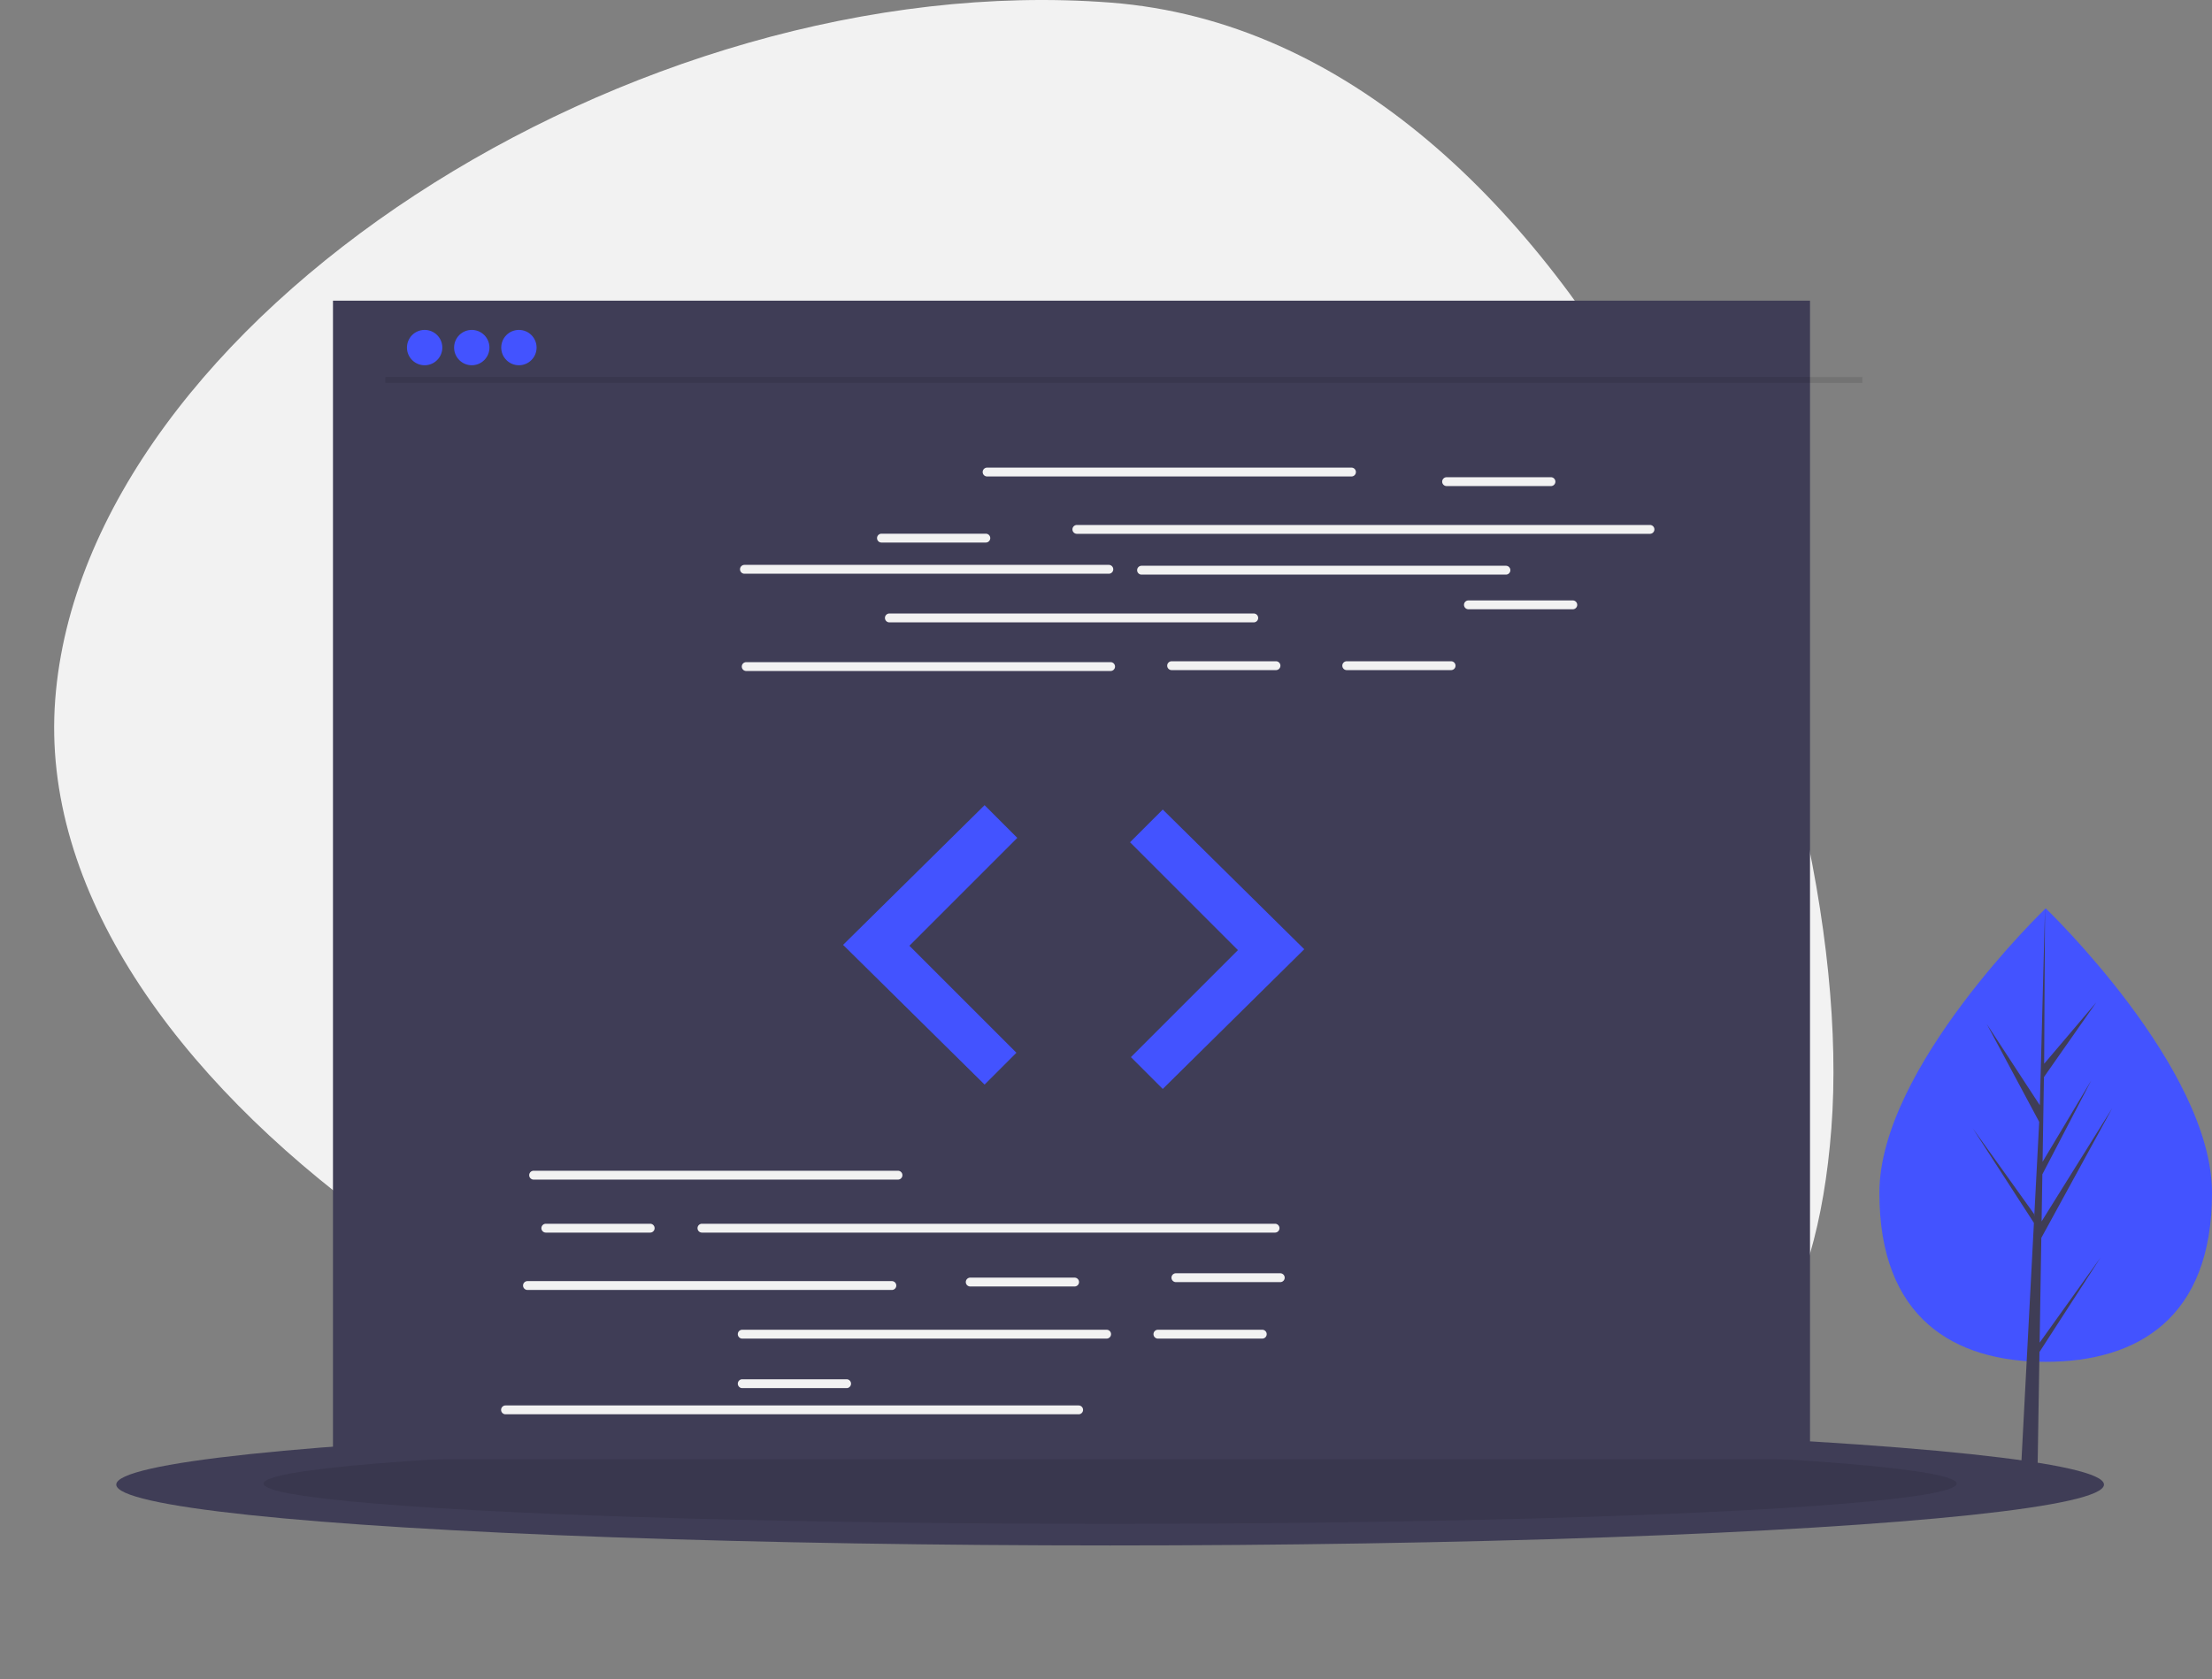 <svg width="1126.194" height="855" xmlns="http://www.w3.org/2000/svg">
 <rect width="100%" height="100%" fill="#808080" stroke="none"/>
 <title>code review</title>

 <g>
  <title>background</title>
  <rect fill="none" id="canvas_background" height="402" width="582" y="-1" x="-1"/>
 </g>
 <g>
  <title>Layer 1</title>
  <path id="svg_1" fill="#f2f2f2" d="m544.864,755.938c-242.399,-18.447 -531.471,-206.266 -516.754,-399.657s294.686,-373.422 537.085,-354.976s381.932,379.862 367.215,573.253s-145.147,199.826 -387.546,181.38z"/>
  <ellipse id="svg_2" fill="#3f3d56" ry="31" rx="506" cy="756" cx="565.194"/>
  <ellipse id="svg_3" opacity="0.1" ry="20.5" rx="431" cy="755.5" cx="565.194"/>
  <rect id="svg_6" fill="#3f3d56" height="590" width="752" y="153.111" x="169.527"/>
  <path id="svg_7" fill="#f2f2f2" d="m688.083,242.629l-185.518,0a2.251,2.251 0 1 1 0,-4.503l185.518,0a2.251,2.251 0 0 1 0,4.503z"/>
  <path id="svg_8" fill="#f2f2f2" d="m840.05,271.839l-291.785,0a2.251,2.251 0 0 1 0,-4.503l291.785,0a2.251,2.251 0 1 1 0,4.503z"/>
  <path id="svg_9" fill="#f2f2f2" d="m564.539,292.161l-185.518,0a2.251,2.251 0 1 1 0,-4.503l185.518,0a2.251,2.251 0 1 1 0,4.503z"/>
  <path id="svg_10" fill="#f2f2f2" d="m766.717,292.611l-185.518,0a2.251,2.251 0 0 1 0,-4.503l185.518,0a2.251,2.251 0 1 1 0,4.503z"/>
  <path id="svg_11" fill="#f2f2f2" d="m638.322,316.926l-185.518,0a2.251,2.251 0 0 1 0,-4.503l185.518,0a2.251,2.251 0 1 1 0,4.503z"/>
  <path id="svg_12" fill="#f2f2f2" d="m565.439,341.692l-185.518,0a2.251,2.251 0 0 1 0,-4.503l185.518,0a2.251,2.251 0 1 1 0,4.503z"/>
  <path id="svg_13" fill="#f2f2f2" d="m789.643,247.524l-53.134,0a2.251,2.251 0 0 1 0,-4.503l53.134,0a2.251,2.251 0 1 1 0,4.503z"/>
  <path id="svg_14" fill="#f2f2f2" d="m800.754,310.26l-53.134,0a2.251,2.251 0 0 1 0,-4.503l53.134,0a2.251,2.251 0 1 1 0,4.503z"/>
  <path id="svg_15" fill="#f2f2f2" d="m649.643,341.242l-53.134,0a2.251,2.251 0 1 1 0,-4.503l53.134,0a2.251,2.251 0 1 1 0,4.503z"/>
  <path id="svg_16" fill="#f2f2f2" d="m738.799,341.242l-53.134,0a2.251,2.251 0 0 1 0,-4.503l53.134,0a2.251,2.251 0 1 1 0,4.503z"/>
  <path id="svg_17" fill="#f2f2f2" d="m501.915,276.284l-53.134,0a2.251,2.251 0 0 1 0,-4.503l53.134,0a2.251,2.251 0 0 1 0,4.503z"/>
  <path id="svg_18" fill="#f2f2f2" d="m457.197,600.694l-185.518,0a2.251,2.251 0 0 1 0,-4.503l185.518,0a2.251,2.251 0 0 1 0,4.503z"/>
  <path id="svg_19" fill="#f2f2f2" d="m454.074,656.892l-185.518,0a2.251,2.251 0 1 1 0,-4.503l185.518,0a2.251,2.251 0 0 1 0,4.503z"/>
  <path id="svg_20" fill="#f2f2f2" d="m563.413,681.658l-185.518,0a2.251,2.251 0 1 1 0,-4.503l185.518,0a2.251,2.251 0 1 1 0,4.503z"/>
  <path id="svg_21" fill="#f2f2f2" d="m547.108,655.12l-53.134,0a2.251,2.251 0 0 1 0,-4.503l53.134,0a2.251,2.251 0 0 1 0,4.503z"/>
  <path id="svg_22" fill="#f2f2f2" d="m642.663,681.658l-53.134,0a2.251,2.251 0 0 1 0,-4.503l53.134,0a2.251,2.251 0 1 1 0,4.503z"/>
  <path id="svg_23" fill="#f2f2f2" d="m651.82,652.898l-53.134,0a2.251,2.251 0 1 1 0,-4.503l53.134,0a2.251,2.251 0 0 1 0,4.503z"/>
  <path id="svg_24" fill="#f2f2f2" d="m649.164,627.682l-291.785,0a2.251,2.251 0 0 1 0,-4.503l291.785,0a2.251,2.251 0 0 1 0,4.503z"/>
  <path id="svg_25" fill="#f2f2f2" d="m331.029,627.682l-53.134,0a2.251,2.251 0 0 1 0,-4.503l53.134,0a2.251,2.251 0 0 1 0,4.503z"/>
  <path id="svg_26" fill="#f2f2f2" d="m549.164,720.207l-291.785,0a2.251,2.251 0 1 1 0,-4.503l291.785,0a2.251,2.251 0 0 1 0,4.503z"/>
  <path id="svg_27" fill="#f2f2f2" d="m431.029,706.874l-53.134,0a2.251,2.251 0 1 1 0,-4.503l53.134,0a2.251,2.251 0 1 1 0,4.503z"/>
  <polygon id="svg_28" fill="#4353ff" points="501.282,410.019 429.236,481.164 501.282,552.309 517.492,536.099 463.008,481.614 517.942,426.679 501.282,410.019 "/>
  <polygon id="svg_29" fill="#4353ff" points="591.994,412.241 664.04,483.386 591.994,554.531 575.784,538.321 630.269,483.836 575.334,428.901 591.994,412.241 "/>
  <circle id="svg_30" fill="#4353ff" r="9" cy="177" cx="216.194"/>
  <circle id="svg_31" fill="#4353ff" r="9" cy="177" cx="240.194"/>
  <circle id="svg_32" fill="#4353ff" r="9" cy="177" cx="264.194"/>
  <rect id="svg_33" opacity="0.1" height="3" width="752" y="192" x="196.194"/>
  <path id="svg_34" fill="#4353ff" d="m1126.194,607.454c0,63.771 -37.911,86.038 -84.676,86.038s-84.676,-22.266 -84.676,-86.038s84.676,-144.898 84.676,-144.898s84.676,81.127 84.676,144.898z"/>
  <polygon id="svg_35" fill="#3f3d56" points="1038.433 683.736 1039.3 630.365 1075.391 564.338 1039.436 621.993 1039.826 597.995 1064.699 550.226 1039.929 591.645 1039.929 591.645 1040.63 548.484 1067.265 510.453 1040.74 541.697 1041.178 462.556 1038.425 567.325 1038.651 563.003 1011.571 521.552 1038.217 571.3 1035.694 619.503 1035.619 618.223 1004.4 574.602 1035.524 622.743 1035.209 628.771 1035.152 628.862 1035.178 629.357 1028.776 751.653 1037.329 751.653 1038.355 688.485 1069.404 640.461 1038.433 683.736"/>
 </g>
</svg>